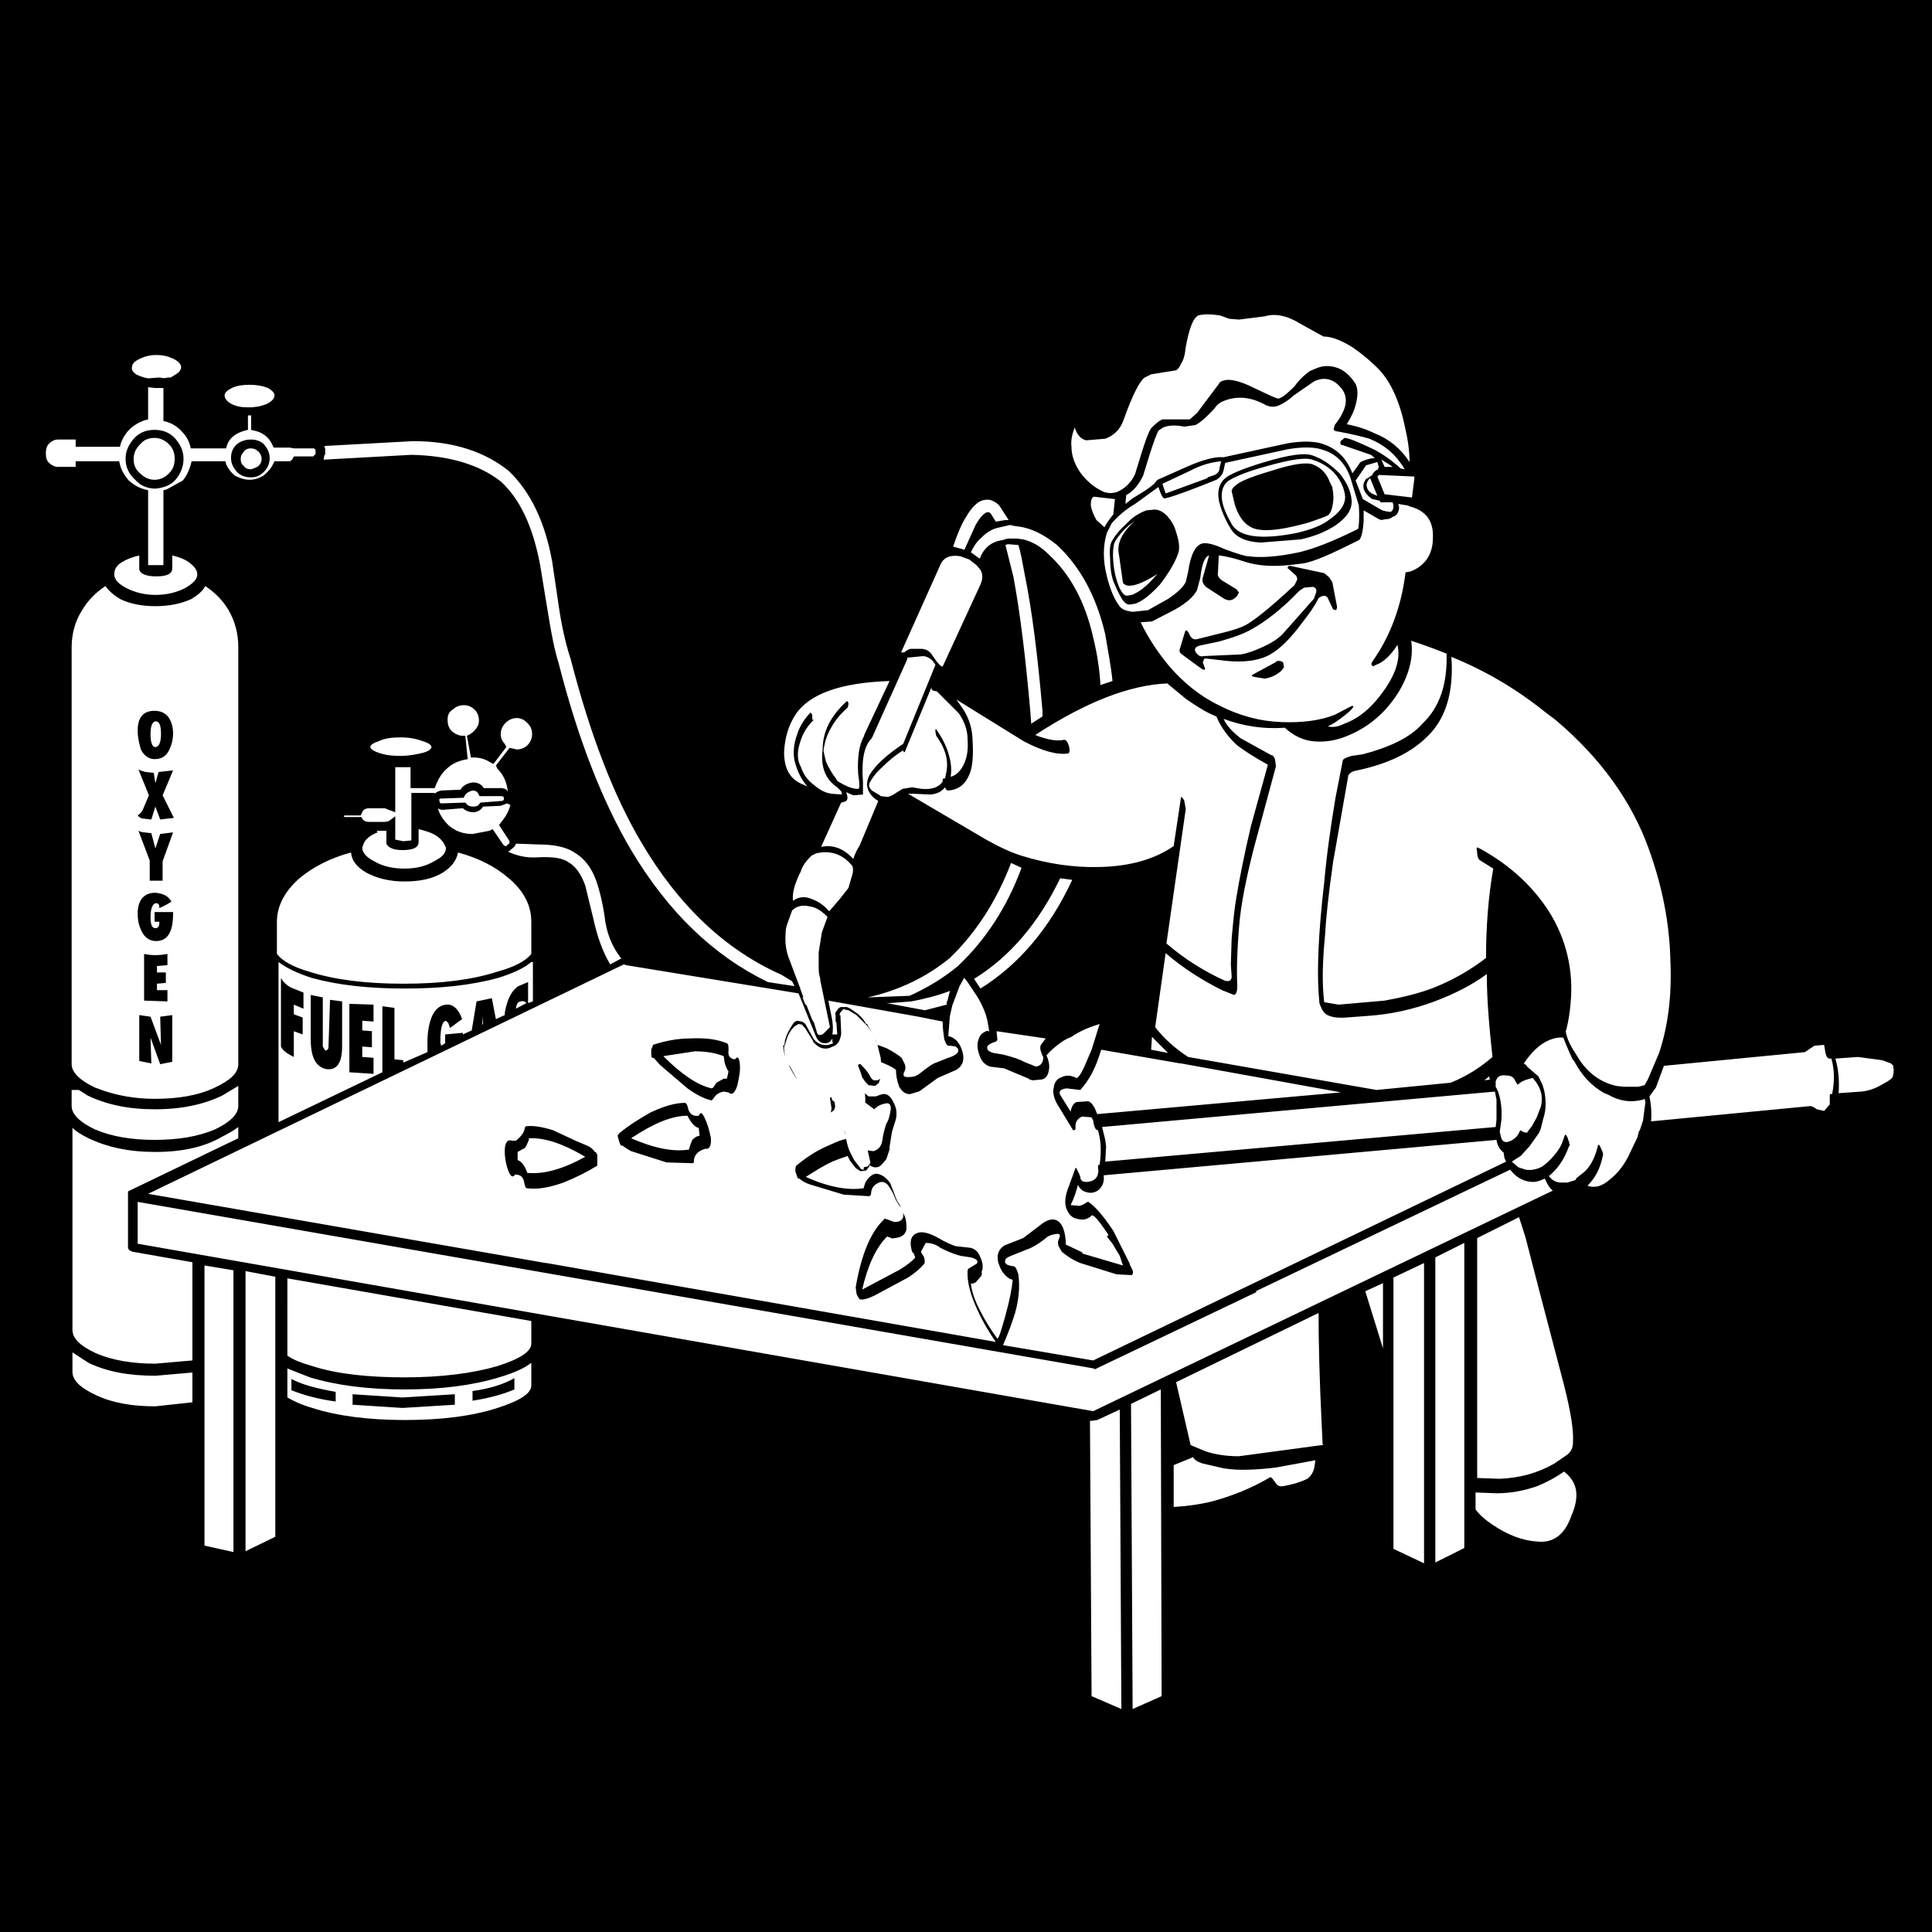 <?xml version="1.0" encoding="utf-8"?>
<!-- Generator: Adobe Illustrator 25.4.1, SVG Export Plug-In . SVG Version: 6.00 Build 0)  -->
<svg version="1.1" id="Blacksmith_x2C_PerkClip_x5F_4b253" image-rendering="auto"
	 xmlns="http://www.w3.org/2000/svg" xmlns:xlink="http://www.w3.org/1999/xlink" x="0px" y="0px" viewBox="0 0 240 240"
	 style="enable-background:new 0 0 240 240;" xml:space="preserve">
<style type="text/css">
	.st0{fill:#FFFFFF;}
</style>
<g>
	<rect width="240" height="240"/>
	<path class="st0" d="M144.2,172.6l-3.7,1.8l0.2,37.9l3.6-1.6L144.2,172.6 M135.6,176.5h-0.2l0.2,34.2l3.7,1.6l-0.2-37.2l-2.8,1.3
		L135.6,176.5 M110.6,138.1c0.2-0.8-0.1-1.2-0.7-1c-0.5,0.1-0.9,0.3-1.2,0.6l-0.1,0.1l-1.2-0.9l-0.1,1.8c-0.1,0.7-0.1,1.3,0,1.9v0.1
		c0.1,0.8,0.2,1.5,0.4,2.2l0.8,0.1c0.7-0.2,1-0.7,1.1-1.3c0.1-0.8,0.3-1.5,0.5-2.1C110.3,139.3,110.5,138.8,110.6,138.1
		 M117.6,124.8c0-0.2,0-0.4,0.1-0.5l0.3-1.2c-1.6,0.6-3.2,1-4.8,1.3l-2.6,0.2h-0.5l4.8,0.9L117.6,124.8 M117.3,129.1
		c-0.1-0.7-0.2-1.4-0.2-2.2l-3-0.6h0l-11.2-2l0.4,2c0.2,0.9,0.2,1.7,0.1,2.2h0.6v-0.1l-0.1-1.4l-0.1-0.1v-0.8
		c-0.1-0.2,0-0.4,0.2-0.6c0.1-0.2,0.3-0.4,0.5-0.4l0.7,0c0.3,0.1,0.6,0.3,1,0.6c0.5,0.3,1,0.8,1.4,1.5l0.1,0l0.8,1.4l0.3,0.6
		l0.2,0.6l1.1,0.4c0.8,0.4,1.4,0.8,1.9,1.2l0.4,0.8c0.1,0.3,0.1,0.6,0,0.8c-0.3,0.6-0.2,0.8,0.4,0.8c0.6,0,1-0.1,1.4-0.4
		c1-0.8,1.7-1.3,2.1-1.4l1.5-0.6c0.7-0.2,1.1-0.5,1.2-0.7c0.1-0.3,0-0.5-0.3-0.7l-0.7-0.1C117.7,130,117.5,129.7,117.3,129.1
		 M97.6,129.5L97.6,129.5l-0.2,0.6v0.2h0c0,0.5,0.2,1.2,0.6,2.1v-0.1l0.1,0.1l1.4,2.6l1.2,1.4l0.1,0.1l1.4,1.8l0.5,0.2l0.5-0.3
		l0.1-0.5l-0.2-1.3l0.1-0.1h0.1v0.1l0.1,0.3l0.2,0.1c0.6,1.2,1.1,2.5,1.4,4v0.1l0,0.1l0.2,0.9c0.1,0.5,0.3,1.1,0.6,1.6l0.3,0.6
		l0.7,0.9c0.1,0.2,0.2,0.3,0.5,0.3V145l0.5-0.1l0.3-0.4l0-0.2l-0.8-3.6v-0.1c-0.1-0.6-0.1-1.2,0-1.9l0.2-2.1l-0.1-1.4
		c-0.1-0.9-0.4-1.8-0.8-2.8v-0.1l0.1-0.1l0.2,0c0.4,0.4,0.9,0.9,1.3,1.7l0.3,0.3l0.5,0l0.4-0.2l0.2-0.4l-0.2-2.2l-0.4-1.6l-0.4-1.1
		l-0.8-1.2l-1.4-1.4l-1-0.6l-0.5-0.1v-0.1c-0.2,0.1-0.3,0.2-0.4,0.4c-0.2,0.1-0.2,0.3-0.2,0.4h0.1l0.1,2.3c-0.1,0.7-0.3,1.2-0.8,1.5
		l-0.7,0.3c-0.8,0.2-1.4-0.1-2-0.8v-0.1l-1-1.6l-0.3-0.3v-0.1l-0.5-0.1l-0.5,0.3C98,128.2,97.8,128.8,97.6,129.5 M101.8,121.2
		c-0.1-0.4-0.1-0.7-0.1-1.1v-1.8l0.4-2.5l0.7-1.9c-0.7-0.7-1.4-1.2-2.2-1.3c-0.8-0.2-1.6-0.1-2.2,0.5l-0.5,1.4
		c-0.2,0.5-0.3,0.9-0.3,1.3c-0.1,1.2,0,2.3,0.5,3.5l1.2,3.2l0.1,0.2v0.1l0.4,1.1h-0.1l0.3,0.8l0.2,0.2l0.7,1.8l0.2,0.3l0.4,1.3
		c0.1,0.3,0.4,0.4,0.8,0.1l0.8-0.8l-1.2-5.8l0-0.2L101.8,121.2 M105.4,110.3l0.4-1.4c0.2-0.5,0.2-1,0.1-1.3c-1.2-1.5-2.7-2-4.5-1.6
		l-0.6,0.3c-0.6,0.6-1.1,1.2-1.3,1.9c-0.7,1.4-1.1,2.6-1,3.6v0.1c0.7-0.5,1.5-0.6,2.4-0.2c0.8,0.3,1.5,0.8,2.1,1.5l0.1-0.1l1.2-1.4
		L105.4,110.3 M143.1,128.8l-0.1,1.6l2.1,0.4L143.1,128.8 M123.8,128.1l0.1,1.1l-0.2,0.2c-0.4,0.1-0.8,0.3-1,0.5
		c-0.2,0.4,0,0.7,0.7,0.9l1.2,0.2c1.2,0.3,2.1,0.6,2.6,0.9l1.5,0.6c0.6-0.1,0.9-0.5,0.9-1.2c-0.1-0.1-0.2-0.4-0.3-0.7
		c-0.1-0.3-0.1-0.6,0-0.8l0.6-0.8L123.8,128.1 M134.2,135.4L134.2,135.4l-1.7-0.2c-0.8,0.1-1,0.4-0.8,0.8l1.3,2.1
		c0.1-0.6,0.3-1,0.7-1.2l1.5-0.1c0.5,0.2,0.8,0.8,1.1,1.6l30.3-2.7l-19.9-3.6h-0.1l-9.8-1.7l-0.3,0.9
		C135.9,133.1,135.1,134.4,134.2,135.4 M136.6,127.2c-1.3,0.4-2.5,0.9-3.5,1.6c-0.5,0.2-0.9,0.4-1.3,0.7c-0.7,0.5-1.3,1-1.8,1.6
		c0.3,0.7,0.4,1.3,0.3,1.8c-0.1,0.7-0.4,1.1-0.9,1.2l-1.1,0.1l-0.4-0.1l-0.1-0.1l-3.1-1.3h-0.1l-1.6-0.2c-0.6-0.2-1-0.6-1.2-1.1
		c-0.4-0.9-0.5-1.7-0.2-2.4c0.1-0.3,0.3-0.6,0.7-0.8c0.3-0.2,0.5-0.2,0.6,0l-0.2-1.2c-0.2-1.1-0.7-2.2-1.3-3.2l-1.2-1.8l-0.4-0.5
		h-0.1v0.1l-0.5,0.9l-0.9,2.4l-0.3,1.3l-0.2,2.5c0.9,0.2,1.5,0.9,1.8,2.1c0.2,0.9,0,1.6-0.8,2.1l-2.3,1l-2.2,1.6h0l-0.2,0.1l-1,0.3
		h-0.3c-0.5-0.1-0.8-0.4-1.1-0.9c-0.3-0.8-0.4-1.5-0.4-2.1c-0.5-0.4-1.2-0.7-2.2-1.1l0.2,0.8h0l0.1,1.3l-0.2,0.5v0.1l-0.5,0.4
		l-0.8-0.1l-0.4-0.4l-0.9-1.3c0.4,0.9,0.7,1.8,0.7,2.6l0.6,0.5h0.9c0.5-0.2,0.8-0.3,1-0.3c0.6,0,1,0.5,1.4,1.5
		c0.2,0.5,0.2,1.1,0.1,1.6l-0.5,1.6l-0.3,1.9v0.3l-0.4,1.2l-0.6,0.7c-0.4,0.4-0.9,0.4-1.4,0.1l-0.1-0.1l0,0.2l-0.4,0.5l-0.7,0.1
		l-0.6-0.4l-0.7-0.9l-0.3-0.6c-0.6,0.2-1.2,0.4-1.9,0.7c-1.1,0.5-2.2,1.2-3.3,1.9c2.9,1.3,5.3,1.7,7.2,1.4v-0.1l0.2-0.6
		c0.4-0.7,0.9-1.1,1.4-1.1c0.7,0.1,1.2,0.5,1.7,1.2l0.8,2.1l0.5,0.8l-0.2-0.1l0.7,1.3c0.2,0.5,0.2,1,0.2,1.6
		c-0.1,0.7-0.7,1.1-1.7,1.1l0.1,0.1l-0.8-0.3c-1.4,1.4-2.4,3.6-3.1,6.6l4.7-2.5c0.8-0.5,1.5-1,1.9-1.5l-0.2-0.5l-0.2-0.2
		c-0.4-1.4-0.1-2.2,0.9-2.4c0.5-0.1,1.3,0.1,2.2,0.6c1.2,0.7,2,1,2.3,1.1l1.8,0.2c0.6,0.1,1,0.5,1.2,1c0.4,0.8,0.5,1.5,0.2,2.1h0.1
		l-0.1,0.4l-0.7,0.8c-0.4,0.2-0.6,0.2-0.6,0.1c0.1,1,0.5,2.2,1.2,3.5c0.6,1.2,1.3,2.3,2.1,3.4c0.2-0.1,0.5-1.1,1-2.9
		c0.5-1.8,0.8-3.3,0.9-4.4l-0.2-0.1h-0.1c-0.3-0.2-0.6-0.4-0.8-0.7c-0.3-0.3-0.5-0.8-0.7-1.4c-0.2-0.9,0-1.6,0.8-2.1l2.3-0.9
		l2.5-1.9c1.1-0.7,1.9-0.5,2.4,0.5c0.3,0.7,0.4,1.5,0.4,2.2l2.1,1l-0.1,0.1l5.1,1.5l-0.4-1.2l-0.9-1.5l-0.7-0.9l0.2-0.2
		c-1.2-1.8-1.9-2.6-2.1-2.4c-0.5,0.5-1.1,0.6-1.8,0.4c-0.6-0.1-1-0.5-1.3-1.2c-0.3-0.7-0.2-1.7,0.3-2.9l0.8-2.2h0.1l0.4,0.8l0.1,0.3
		c0,0.5,0.4,0.7,1,0.6c0.6-0.1,0.9-0.3,1.1-0.7c0.1-0.2,0.2-0.6,0.1-1v-0.2c0-0.1,0-0.2,0.1-0.2h0.1c0.2-1.4,0.2-2.7-0.1-3.9
		l-0.1-0.4c-0.3,0-0.5-0.4-0.6-1.2l-0.2-0.4l-1.2-0.1c-0.6,0.3-0.8,0.7-0.8,1.2v0.4l-0.2,0.1h-0.1l-0.3-0.5l-1.4-2.3
		c-0.6-0.9-0.9-1.8-0.7-2.5c0.1-0.7,0.4-1.1,1-1.3c0.6-0.3,1.2-0.2,1.8,0.1c0.2,0.1,0.7-0.6,1.3-2.1l0.6-1.4L136.6,127.2
		 M126.9,107.8l-1.3-0.6c-1.8,4.7-4.3,8.6-7.6,11.8c-2.8,2.3-6.2,4-10.2,4.9l5.2-0.2c2.2-1,4.2-2.2,6-3.7
		C122.4,116.8,125.1,112.7,126.9,107.8 M121.8,122.8c4.8-3,8.6-7.5,11.4-13.5l-1.5-0.2c-2.7,5.6-6.3,9.8-10.7,12.5L121.8,122.8
		 M19.3,170.9c-3.3,0-6-0.5-8.3-1.6l-2-1.3v2.4c0,1.1,1,2,2.9,2.9c2.1,1,4.6,1.4,7.4,1.4l4.6-0.5v-3.7L19.3,170.9 M35.7,168.4
		c0.7,0.5,1.7,0.9,3.1,1.3c3.1,1,7,1.4,11.5,1.4c4.5,0,8.4-0.5,11.5-1.4c2.8-0.9,4.2-1.8,4.2-2.8v-2.8l-30.3-5.3V168.4 M38.5,171.1
		l-2.8-1.1v3.6c0.7,0.4,1.7,0.9,3.1,1.3c3.1,1,7,1.5,11.5,1.5c4.6,0,8.4-0.5,11.5-1.5c2.8-0.9,4.2-1.8,4.2-2.8v-2.8
		c-0.9,0.7-2.3,1.3-4,1.8c-3.3,1-7.2,1.5-11.7,1.5C45.7,172.6,41.8,172.1,38.5,171.1 M36.2,172.7v-1.4c1.3,0.7,3.2,1.2,5.5,1.6v1.2
		C39.5,173.8,37.7,173.3,36.2,172.7 M63.9,171.2v1.4c-1.4,0.6-3.2,1.1-5.2,1.4v-1.2C60.9,172.5,62.7,171.9,63.9,171.2 M50,174.9
		l-6.2-0.4v-1.3l6.2,0.4l6.5-0.4v1.3L50,174.9 M29,157.8l-3.6-0.6v34.8l3.6,0.8V157.8 M34.2,158.6l-3.7-0.7v34.8
		c1.2-0.6,2.5-1.2,3.7-1.8V158.6 M19.3,143.1c-3.3,0-6-0.6-8.3-1.7c-0.8-0.4-1.5-0.8-2-1.3v25.1c0,1.1,1,2,2.9,2.9
		c2.1,0.9,4.6,1.3,7.4,1.3l4.6-0.4v-12.2l-7.4-1.3c-0.4-0.1-0.6-0.3-0.6-0.6v-6.9l13.7-6.6v-1.4c-0.5,0.4-1.2,0.8-2,1.2
		C25.4,142.5,22.6,143.1,19.3,143.1 M9.8,135.4H8.9v2c0,1,1,2,2.9,2.9c2.1,0.9,4.6,1.3,7.4,1.3c2.9,0,5.4-0.4,7.5-1.3
		c1.9-0.9,2.9-1.9,2.9-2.9v-2.5l-2,1.2c-2.3,1.1-5,1.7-8.4,1.7c-3.3,0-6-0.6-8.3-1.7L9.8,135.4 M60,127.2v-1l-0.1,1.1L60,127.2
		 M55.3,105.1c-0.2-0.5-0.6-1-1.3-1.4c-0.5-0.3-1.2-0.5-2-0.7v1.6c0,0.7-0.7,1-2,1c-1.1,0-1.8-0.3-2-0.8v-1.6h-1.2l0.1,0.2
		c-1,0.4-1.6,0.9-1.8,1.6l-0.1,0.3c0,0.6,0.5,1.2,1.5,1.7c1,0.6,2.3,0.9,3.7,0.9c1.5,0,2.7-0.3,3.7-0.9c1-0.5,1.5-1,1.5-1.7
		L55.3,105.1 M77.8,119.9L77.8,119.9l-0.3-0.1l-59.1,28.5l49.4,8.6h0.1l55.8,9.8c-0.9-1.3-1.6-2.5-2.2-3.8c-0.9-1.9-1.4-3.6-1.3-5.1
		l0.1-0.2l1-0.6c0.3-0.3,0.1-0.6-0.7-0.8l-1.3-0.2c-1.1-0.3-1.9-0.7-2.5-1c-0.5-0.4-1.1-0.6-1.8-0.6l-0.6,1.1l0.4,0.7
		c0.1,0.4,0.1,0.7,0,0.8c-0.5,0.6-1.1,1.1-2,1.7l-4.1,2.2c-1,0.5-1.6,0.6-1.9,0.5c-0.1-0.1-0.3-0.4-0.4-0.7l-0.1-0.8
		c0.7-4.1,1.9-6.9,3.5-8.4c0-0.1,0.1-0.1,0.2-0.1l1.1,0.4c0.5,0,0.8-0.1,1-0.4c0.2-0.3,0.1-0.7-0.1-1.2l-0.7-1.1l-0.2-0.5
		c-0.3-0.7-0.6-1.1-0.8-1.4c-0.4-0.4-0.8-0.5-1.3-0.2c-0.6,0.3-0.8,0.8-0.8,1.4l-0.2,0.2l-3.2-0.2l-4.3-1.3
		c-0.5-0.2-0.9-0.4-1.2-0.7c-0.1,0.1-0.2,0-0.3-0.3l-0.2-0.6c0-0.3,0-0.5,0.1-0.6h-0.1c1.2-1,2.5-1.9,3.9-2.5
		c0.9-0.4,1.7-0.8,2.4-0.9l-0.2-1.1l0.1-0.1l-0.1-0.1c-0.3-1.4-0.7-2.6-1.2-3.6v0.6c0.1,0.2,0,0.5-0.1,0.7c-0.2,0.2-0.4,0.3-0.6,0.4
		l-0.1,0l-0.7-0.2c-0.2-0.1-0.4-0.3-0.4-0.5l-1-1.3l-0.1,0l-1.2-1.5c-0.8-1.1-1.3-2-1.5-2.5v0c-0.4-0.9-0.7-1.6-0.7-2.3v-0.2
		l0.1,0.1l0.1-0.5v-0.1c0.2-0.8,0.6-1.5,1-2.1c0.1-0.2,0.3-0.3,0.5-0.4l0.6,0.1c0.2,0.1,0.4,0.2,0.5,0.4l1,1.8
		c0.5,0.6,1.1,0.8,1.8,0.7l0.6-0.2l-0.1-0.2v-0.4c-0.2,0.4-0.5,0.6-0.9,0.6c-0.6,0-1-0.4-1.2-1l-2.1-5.2L77.8,119.9 M80.9,131v-0.6
		c0.1-0.3,0.2-0.5,0.2-0.5v-0.1c1.5-0.5,3.1-0.8,4.6-0.8c1.9-0.1,3.4,0.1,4.6,0.6c0.2,0.1,0.2,0.4,0.2,0.9c-0.1,0.7,0.2,1,0.8,1.1v0
		c0.3-0.4,0.5-0.3,0.6,0.5c0.1,0.9-0.1,1.8-0.3,2.7c-0.3,1-0.7,1.3-1.1,0.9l-0.6-0.1c-0.6,0.1-1,0.4-1.3,0.9l-0.2,0.2
		c-0.9-0.2-1.9-0.7-3-1.5l-3.4-2.9l-0.8-0.9C81,131.5,80.9,131.3,80.9,131 M65.2,140.1c0-0.1,0.1-0.2,0.2-0.2c0.9-0.1,2,0.1,3.3,0.5
		l3,1.4c0.3,0.1,0.7,0.3,1.2,0.5s0.8,0.5,1,0.8c0.1,0,0.2,0.1,0.3,0.4l0,0.6l0,0.6v0.1c-1.3,0.8-2.7,1.5-4.2,2.1
		c-1.7,0.6-3.2,0.9-4.6,0.7c-0.1,0-0.2-0.3-0.3-0.8c-0.1-0.6-0.5-0.9-1.1-0.9c-0.3,0.4-0.5,0.3-0.8-0.3c-0.3-0.8-0.5-1.7-0.5-2.6
		c0-1,0.3-1.5,0.9-1.3h0.5C64.8,141.1,65.1,140.7,65.2,140.1 M77.3,142.3c-0.2,0.1-0.3-0.2-0.5-0.9c-0.1-0.3-0.1-0.5,0.1-0.5v-0.1
		c1.2-1,2.5-1.8,3.9-2.6c1.7-0.8,3.1-1.2,4.3-1.2c0.1,0,0.3,0.2,0.4,0.8c0.2,0.6,0.6,0.9,1.3,0.8c0.2-0.5,0.4-0.4,0.7,0.2
		c0.4,0.8,0.6,1.6,0.8,2.5c0.1,1.1-0.2,1.5-0.7,1.4l-0.5,0.2c-0.6,0.3-0.9,0.8-0.9,1.3c0,0.2,0,0.3-0.2,0.3l-3.2-0.1l-4.4-1.4
		C78,142.8,77.6,142.5,77.3,142.3 M86.8,140.1h-0.1c-0.5-0.2-0.9-0.7-1.3-1.5c-2,0-4.3,1-7,2.8c3,1.3,5.3,1.7,7.2,1.4v-0.1l0.2-0.6
		l0.2-0.5c0.3-0.3,0.6-0.5,0.9-0.5v-0.1L86.8,140.1 M65.7,141.4v0.2l-0.3,0.7l-0.2,0.3l-0.9,0.5l0,1c0.5,0.2,0.9,0.7,1.2,1.6
		c2.1,0.2,4.5-0.5,7.2-2C70,142.1,67.7,141.3,65.7,141.4 M90,131.9l-0.1-0.7c-1-0.4-2.2-0.6-3.6-0.6l-3.9,0.6c2.2,2.2,4.2,3.6,6,4
		l0.2-0.1l0.4-0.6l0.9-0.5h0.4l0.2-0.9v0C90.3,132.8,90.1,132.4,90,131.9 M61.8,120.7c2.2-0.6,3.6-1.4,4.2-2.2v-4
		c0-2-0.9-3.8-2.8-5.4c-1.6-1.4-3.7-2.5-6.3-3.2c-0.2,1-0.8,1.8-1.9,2.5c-1.3,0.8-2.9,1.1-4.8,1.1c-1.8,0-3.4-0.4-4.7-1.1
		c-1.2-0.7-1.8-1.5-1.9-2.5c-2.6,0.7-4.7,1.8-6.4,3.2c-1.8,1.6-2.8,3.4-2.8,5.4v4c0.6,0.8,1.9,1.6,4,2.2c3.1,1,7,1.5,11.7,1.5
		C54.9,122.2,58.7,121.7,61.8,120.7 M65.4,124.6c-0.3-0.3-0.6-0.3-1-0.1c-0.2,0.2-0.3,0.5-0.3,0.8L65.4,124.6 M66,119.5
		c-0.8,0.7-2.2,1.4-4.2,2c-3.3,0.9-7.1,1.3-11.5,1.3s-8.2-0.4-11.5-1.3c-1.9-0.6-3.3-1.3-4.2-2v19.9l12.9-6.2v-8.2l1.5,0.2v6.4
		l1.1,0.1v0.3l3-1.3l0-1.3c0-1.2,0.2-2.2,0.5-3c0.4-1,1-1.5,1.8-1.6c0.9-0.1,1.6,0.6,2,1.8l-1.5,1.1l-0.2-0.6l-0.3-0.3
		c-0.5,0.1-0.7,1-0.7,2.7l0.1,0.4l0.5-0.3v-1.1l2.2-0.2v0.2l1.1-0.5l0.6-3.6l1.9-0.4l0.5,2.6l1.1-0.5c0-0.6,0.2-1.2,0.4-1.8
		c0.3-0.8,0.7-1.4,1.3-1.8l1.2-0.5v2.6l0.6-0.2V119.5 M46.4,124.8v2.1l-1.4-0.1v1.2l1.2,0.1v2L45,130v1.3l1.4,0.1v2l-3-0.2v-8.5
		L46.4,124.8 M41,124.2l1.5,0.2v5.6c0,2.1-0.7,3-2,2.8c-1.3-0.3-1.9-1.5-1.9-3.7v-5.5l1.5,0.3l0,6.1l0.3,0.5c0.2,0,0.3-0.1,0.4-0.3
		L41,124.2 M36.2,122.7l1.5,0.6v2l-1.2-0.5v1.2l1.1,0.4v2.1l-1.1-0.4v3.2c-0.8-0.4-1.4-0.8-1.6-1.3v-8.5
		C35.2,122,35.6,122.4,36.2,122.7 M63,99.8l-0.8,0.3l-2.2,0.1c-0.3,0.5-0.8,0.7-1.2,0.7h0c-0.5,0-1-0.2-1.3-0.5l-2.5,0.2
		c-0.3,0-0.5-0.1-0.6-0.2c0.2,0.8,0.7,1.5,1.3,2.1c0.9,0.8,1.9,1.1,3,1.1l2.1-0.4l0.4-0.2l1.3,1.9c0.1,0.2,0.3,0.2,0.4,0.2l0.2-0.2
		c0.2-0.1,0.2-0.2,0.2-0.4l-1.3-2l0.2-0.3c0.6-0.7,1-1.4,1.2-2.2L63,99.8 M74.1,109.5c-0.6-1.7-1.5-2.9-2.9-3.7
		c-1-0.6-2.4-0.9-4.4-0.9l-2.7-0.1c-0.1,0.3-0.3,0.5-0.6,0.7l-0.2,0.2l-0.2,0.1c1.1,0.5,2.3,0.8,3.7,0.7c1.9-0.1,3.1,0.1,3.8,0.6
		c0.9,0.5,1.6,1.5,2.1,2.9l1,4.1c0.5,2.3,1.2,4.2,2.1,5.7l1.3-0.7h0.1c-1.2-1.5-1.9-3.3-2.1-5.3C74.8,111.8,74.4,110.4,74.1,109.5
		 M59.6,98.9l-0.1-0.1c-0.1-0.4-0.4-0.6-0.8-0.6c-0.4,0.1-0.8,0.3-1,0.7l-0.1,0.2l-2.8,0.1c-0.2,0-0.3,0.1-0.2,0.3
		c0,0.2,0.1,0.3,0.2,0.3l3-0.1l0.1,0.1c0.2,0.3,0.5,0.4,0.9,0.4c0.4,0,0.6-0.1,0.8-0.4l0.1-0.1l2.6-0.2c0.2,0,0.3-0.1,0.3-0.3
		c0-0.2-0.1-0.3-0.3-0.3L59.6,98.9 M58.8,90.9c0.4-0.4,0.7-0.8,0.7-1.4c0-0.5-0.2-1-0.5-1.3c-0.4-0.4-0.8-0.6-1.4-0.6
		c-0.5,0-1,0.2-1.3,0.5c-0.5,0.3-0.7,0.7-0.7,1.3c0,0.5,0.1,1,0.5,1.4c0.3,0.3,0.7,0.5,1.2,0.6h0.5l0.3,2.9l-0.5,0.1
		c-0.8,0.2-1.5,0.5-2.1,1.1c-0.6,0.5-1,1.2-1.3,1.9L54,97.9h-3v-2.6h-1.9v5.6l-0.8-0.3l-0.5-0.2h-1.9c-0.5,0-0.8,0.2-0.9,0.5
		l-0.2,0.4h-2l-0.1,0.1l0.1,0.1h2.1l0.1,0.2c0.2,0.3,0.5,0.4,0.9,0.4h1.9l0.5-0.1l0.8-0.6v2.9l1,0.2l1-0.1v-5.9h2.9v0.2l0-0.1
		c0.2-0.2,0.4-0.3,0.8-0.4l2.4-0.1c0.3-0.5,0.8-0.8,1.5-0.9h0.1c0.5,0,1,0.2,1.3,0.7l2.1,0c0.3,0,0.6,0.1,0.7,0.2
		c0.1,0.1,0.2,0.2,0.2,0.4c-0.1-1.2-0.5-2.2-1.3-3l-0.2-0.4l1.7-2.2l0.9,0.2c0.5,0,1-0.2,1.3-0.5c0.4-0.4,0.6-0.9,0.6-1.4
		c0-0.6-0.2-1-0.6-1.4c-0.4-0.4-0.8-0.6-1.3-0.6c-0.5,0-1,0.2-1.4,0.6c-0.4,0.4-0.6,0.9-0.6,1.4c0,0.5,0.2,0.9,0.5,1.2l0.2,0.4
		l-1.6,2.1l-0.4-0.2c-0.6-0.4-1.3-0.6-2-0.6h-0.4L58,91.4l0.4-0.2L58.8,90.9 M47,93.5c0.8,0.3,1.7,0.4,2.8,0.4c1,0,2-0.2,2.8-0.4
		c0.7-0.2,1-0.5,1-0.7c0-0.2-0.3-0.5-1-0.7c-0.8-0.3-1.7-0.5-2.8-0.5c-1.1,0-2,0.1-2.8,0.5c-0.7,0.2-1,0.5-1,0.7S46.4,93.3,47,93.5
		 M19.3,75.3c-1.7,0-3.2-0.3-4.4-0.9c-0.8-0.5-1.4-1-1.8-1.6c-1.2,0.8-2.2,1.8-2.9,3c-0.9,1.4-1.3,3-1.3,4.6v51.8c0,1,1,2,2.9,2.9
		l1.1,0.4c1.8,0.6,3.9,1,6.3,1c2.9,0,5.4-0.4,7.5-1.4c1.9-0.9,2.9-1.8,2.9-2.9V80.4c0-1.7-0.4-3.2-1.2-4.6c-0.7-1.2-1.7-2.2-2.9-3
		c-0.3,0.6-0.9,1.1-1.7,1.6C22.5,75,21,75.3,19.3,75.3 M17.1,90.8c0-1.7,0.7-2.5,2.1-2.5c0.8,0,1.4,0.3,1.8,0.9
		c0.3,0.5,0.5,1.1,0.5,1.9c0,0.8-0.2,1.5-0.5,2.1c-0.4,0.8-1,1.1-1.8,1.1c-0.7,0-1.3-0.4-1.7-1.2C17.3,92.4,17.1,91.6,17.1,90.8
		 M19.3,97.3l0.4-1.4l1.8-0.2l-1.3,3.1l1.4,2.8l-1.7,0.2l-0.6-1.6l-0.5,1.6l-0.9-0.1c-0.4,0-0.6-0.2-0.8-0.4
		c0.3-0.2,0.6-0.5,0.8-1.1l0.6-1.4l-1.3-3.2c0.2,0.1,0.5,0.2,0.9,0.3l1,0.1L19.3,97.3 M20.6,120.8v1.3l-1.1,0.1v0.8l1.3,0v1.4
		l-2.9-0.1v-5.8c0.9,0.2,1.9,0.2,2.9,0v1.4l-1.3,0.1v0.8L20.6,120.8 M21.5,113.3v0.2c0,2.3-0.7,3.4-2.1,3.4c-0.8,0-1.4-0.4-1.8-1.2
		c-0.3-0.6-0.5-1.3-0.5-2.2c0-1.7,0.8-2.6,2.2-2.6c1,0.1,1.6,0.4,2,1.1c-0.3,0.2-0.8,0.5-1.5,0.8c0-0.4-0.1-0.6-0.4-0.6
		c-0.4,0-0.7,0.6-0.7,1.7c0,1,0.2,1.4,0.6,1.4c0.4,0,0.5-0.3,0.5-0.8h-0.6v-1.2L21.5,113.3 M17.9,103.4l0.9,0.1l0.5,1.9l0.6-1.8
		l1.6-0.2l-1.3,3.6v2.4h-1.6v-2.5l-1.4-3.7C17.4,103.3,17.6,103.4,17.9,103.4 M20,129.8L20,129.8l-0.1-3.5l1.5-0.2v5.8l-1.5,0.3
		l-1.2-3.3l0.1,3.2l-1.5-0.3v-5.7l1.4,0.2L20,129.8 M18.7,91.2c0,1,0.2,1.6,0.6,1.6c0.4,0,0.7-0.5,0.7-1.6s-0.2-1.6-0.7-1.6
		C18.9,89.7,18.7,90.2,18.7,91.2 M23.4,69.8c-0.6-0.4-1.2-0.6-2-0.8v1.6c0,0.7-0.7,1-2,1c-1.2,0-1.9-0.3-2.1-0.8v-1.8
		c-0.9,0.2-1.6,0.5-2.1,0.8c-0.7,0.4-1,0.9-1,1.5v0.2c0.1,0.6,0.6,1.1,1.6,1.6c1,0.5,2.2,0.8,3.5,0.8c1.4,0,2.6-0.3,3.6-0.8
		c0.9-0.5,1.5-1,1.6-1.6v-0.2C24.5,70.8,24.1,70.3,23.4,69.8 M40.3,56.5l-0.1,0.6l10.9-0.6c4.7,0.1,8.4,1.2,11.1,3.3
		c2.4,2.2,4,5.6,4.9,10.4l1,6.1c0.4,2.5,0.8,4.5,1.3,6.1c2.4,9.4,5.4,17.1,9,23.2c4.6,7.7,10.2,13.1,17,16.4l3.3,0.5l-0.3-0.6
		l-1.3-0.8c-7-3.1-12.8-8.6-17.4-16.4c-3.5-5.9-6.4-13.5-8.8-22.8c-0.5-1.5-1-3.5-1.4-6l-0.9-6.1c-0.9-5-2.7-8.7-5.4-11.3
		c-3-2.4-6.9-3.7-11.9-3.7l-11,0.6l0.1,0.4V56.5 M31,47.8c-0.8,0-1.6,0.1-2.2,0.4c-0.6,0.3-0.9,0.6-0.9,0.9c0,0.4,0.3,0.8,0.9,1.1
		c0.6,0.3,1.2,0.4,2,0.4h0.5l0.8-0.1c0.4-0.1,0.8-0.2,1.2-0.4c0.5-0.3,0.8-0.6,0.8-1c0-0.3-0.3-0.6-0.8-0.9
		C32.5,47.9,31.8,47.8,31,47.8 M19.3,48.2l-0.9-0.1v4L18,52.2c-1.5,0.5-2.5,1.5-3,2.9l-0.1,0.4H9.4v-0.9H7.2c-0.4,0-0.8,0.2-1.1,0.5
		c-0.3,0.3-0.4,0.7-0.4,1.1v0.2c0,0.5,0.1,0.8,0.4,1.1c0.3,0.3,0.7,0.5,1.1,0.5h2.2v-0.7h5.4l0.1,0.4c0.2,0.8,0.6,1.4,1.1,2
		c0.6,0.5,1.2,0.9,2,1.1l0.4,0.1v9.3h1.9v-9.3l0.4-0.1l2-1.1c0.5-0.6,0.8-1.3,1-2l0.1-0.4H28l0.1,0.4c0.3,0.6,0.6,1,1.1,1.4
		c0.6,0.3,1.2,0.5,1.8,0.5c0.6,0,1.2-0.2,1.7-0.5c0.5-0.4,0.9-0.8,1.2-1.4l0.2-0.4H36l0.3-0.2l0.2-0.4h2.4l0.3-0.3v-0.4
		c0-0.2-0.1-0.3-0.3-0.3h-2.4L36,55.6h-2l-0.2-0.4c-0.4-0.9-1.2-1.5-2.2-1.7l-0.4-0.1v-1.8h-0.4v1.8l-0.4,0.1
		c-1.1,0.3-1.9,0.9-2.2,1.8l-0.1,0.4h-4.4l-0.1-0.4c-0.2-0.7-0.6-1.3-1.1-1.8c-0.5-0.5-1.1-0.9-1.8-1.1l-0.4-0.1v-4.1L19.3,48.2
		 M31.2,54.6c0.6,0,1.2,0.2,1.6,0.6c0.4,0.5,0.7,1,0.7,1.7c0,0.6-0.2,1.2-0.7,1.7c-0.5,0.5-1,0.7-1.6,0.7c-0.7,0-1.3-0.2-1.8-0.7
		c-0.4-0.5-0.7-1-0.7-1.7c0-0.7,0.2-1.2,0.7-1.7C29.9,54.8,30.5,54.6,31.2,54.6 M22.8,57c0,1-0.4,1.9-1,2.6s-1.5,1-2.5,1.1
		c-1,0-1.9-0.4-2.5-1.1C16,58.9,15.6,58,15.6,57c0-1,0.4-1.8,1.1-2.6c0.7-0.7,1.5-1,2.5-1c1,0,1.8,0.3,2.5,1
		C22.4,55.2,22.8,56,22.8,57 M21,58.8c0.5-0.5,0.7-1.1,0.7-1.8c0-0.7-0.2-1.3-0.7-1.8c-0.5-0.5-1.1-0.8-1.8-0.8
		c-0.7,0-1.3,0.2-1.8,0.8c-0.5,0.5-0.8,1.1-0.8,1.8c0,0.7,0.2,1.3,0.8,1.8c0.5,0.5,1.1,0.8,1.8,0.8C19.9,59.6,20.5,59.3,21,58.8
		 M32.1,57.9c0.2-0.2,0.4-0.5,0.4-0.9c0-0.3-0.1-0.6-0.4-0.9c-0.3-0.3-0.6-0.4-0.9-0.4c-0.4,0-0.7,0.1-0.9,0.4
		c-0.3,0.3-0.4,0.6-0.4,0.9c0,0.4,0.1,0.7,0.4,0.9c0.2,0.3,0.5,0.4,0.9,0.4C31.5,58.2,31.8,58.1,32.1,57.9 M16.9,46.5
		c0.4,0.2,0.9,0.4,1.5,0.5l1.3-0.1h0.2c0.3,0.1,0.6,0.1,0.9,0l0.4,0l0.8-0.5c0.3-0.2,0.5-0.5,0.5-0.8c0-0.3-0.3-0.7-0.9-1
		c-0.6-0.3-1.3-0.5-2.2-0.5c-0.8,0-1.5,0.2-2.1,0.5c-0.6,0.3-0.9,0.6-0.9,1C16.3,45.9,16.5,46.2,16.9,46.5 M137.2,65.5
		c0.3-0.6,0.7-1.1,1.1-1.6l0.2-1.9l-2.6-0.3c-0.3,0.1-0.4,0.5-0.4,1.1c0.1,0.5,0.3,1.1,0.7,1.8L137.2,65.5 M125.2,67.6l-0.3,0.1l1,4
		c0.8,4.3,1.5,9.9,2.1,16.8l0.1,1.4l1.4-0.9l0-0.7c-0.6-6.9-1.3-12.5-2.2-16.9c-0.3-1.6-0.5-2.8-0.8-3.7L125.2,67.6 M123.8,65.6
		c-0.7,0.2-1.3,0.6-1.9,1.2c-0.6,0.5-1,1.2-1.3,1.8l1.1,0.8c0.5-1.3,1.4-2.1,2.8-2.3l0.7-0.2h1.1l0.8,0.1c1.2,0.3,2.2,0.9,3.2,1.9
		c2.6,2.4,4.5,5.8,5.5,10.3c0.5,2,0.8,4,0.9,5.9l1.5-0.5c-0.2-2-0.6-3.9-0.9-5.8c-1.1-4.7-3.1-8.4-6-11.1c-1.6-1.3-3.2-2.1-4.8-2.3
		l-0.7-0.1c-0.2-0.1-0.4-0.1-0.7,0L123.8,65.6 M144.4,60.1l0.4,1.2l5.2-1.9v-0.1l0.9-0.3c0.4-0.2,0.6-0.5,0.6-0.9l0.2-0.8
		c-1.1,0.1-2.4,0.4-3.9,1.2L144.4,60.1 M118.8,86.9l0.5,0.7c0.9,1.2,1.4,2.5,1.5,4c0.1,1.6,0.1,3-0.2,4.1c-0.5,1.6-1.4,2.4-2.8,2.5
		c-0.2,0-0.3-0.1-0.4-0.4c-0.4,0.5-0.9,0.8-1.8,0.9l-2.2-0.1l-0.6,0l9.7,5.7c1.6,0.9,3.1,1.6,4.4,2c3.2,1,6.5,1.5,9.8,1.4
		c3.8-0.1,6.8-1,9.1-2.6l0.9-6c0-0.2,0.1-0.1,0.4,0.3l0.2,1.1l-2.4,16.7c2.3,2,4.8,3.5,7.2,4.6c0.6,0.2,0.9,0,0.9-0.5l-0.1-1.5
		l0.1-3.2c0.2-2.3,0.4-4.1,0.6-5.2c0.4-2.4,1-5.4,1.8-8.8l2.1-7.6c-1.8-1-3-1.8-3.8-2.4c-1.1-1-2-2.2-2.6-3.6
		c-1.3-0.5-2.5-1.3-3.8-2.2l-2.3-1.9c-4.7,0.2-10.1,2.3-16.4,6.4l0.5,0.2c1.2,0.4,2.2,0.6,3.1,0.4c0.2,0,0.4,0.2,0.6,0.8
		c0.1,0.5,0.1,0.8-0.1,0.9c-1.4,0.2-3.2-0.3-5.5-1.5L118.8,86.9 M116,85.8c-0.2,0-0.3-0.2-0.3-0.4l-3.3,8c-0.1,0.1-0.2,0-0.2-0.2
		c-1.1,0.7-1.9,1.4-2.5,2c-0.9,0.8-1.4,1.5-1.7,2.1c-0.1,0.3,0,0.6,0.3,0.9l1,0.6l0.1,0.1l0.9,0.1c0.3-0.1,0.6-0.2,1-0.5l0.8-0.5
		l1.2-0.2l1.2,0.2c1.3,0.1,2.1-0.2,2.6-0.9c0-0.3,0-0.4,0.2-0.4h0.1l0.2-1c0.2-1.4-0.2-2.8-1.3-4.3l-0.1-0.5c0-0.3,0-0.4,0.1-0.3
		c0.7,1,1.3,2.1,1.6,3.3c0.3,1,0.3,1.9,0.2,2.6c0.7-0.2,1.2-0.7,1.6-1.5s0.6-1.8,0.5-3.1c0-1.2-0.4-2.3-1.1-3.3l-2.5-2.5l-0.2-0.2
		L116,85.8 M116.2,82.6c-0.3-0.6-0.8-1-1.5-1.1l-2,0.2v0.2l-4.4,9.8c-1,1-1.3,2.8-1.1,5.4l0,1.6l-1.2,0.1l-0.9-0.4
		c0.3,0.7,0.2,1.1-0.2,1.2l-0.4,0.1l-0.1,0.2l-2.4,5.3c1.5-0.3,2.8,0.2,4,1.5c0.1-0.3,0.3-0.9,0.8-1.7l2.3-5.5
		c-0.8-0.5-1.3-1.1-1.4-2c0-0.4,0.1-0.8,0.3-1.2c0.7-1.2,2.1-2.5,4.2-3.9L116.2,82.6 M101.1,89.4c-0.8,0.8-1.4,1.7-1.7,2.8
		c-0.4,1.2-0.4,2.2,0.1,3.1c0.3,0.9,0.8,1.6,1.6,2.2c0.7,0.6,1.4,1,2.2,1.1l1.3,0.1l-0.1-0.4l-0.5-0.5c-1.5-1-2.1-2.6-1.8-4.8
		c0-2.1,1-4.1,3-5.9c0.1,0,0.2,0.1,0.2,0.4l-0.1,0.4c-0.8,0.7-1.5,1.5-2,2.4c-0.6,1-0.9,2-1,3l0.3,1.3c0.3,0.7,0.7,1.4,1.3,2.2
		l0.1,0.2c1.1,0.7,1.9,1,2.6,1c0.2,0,0.2-0.6,0-1.9c-0.1-2,0.1-3.5,0.7-4.6l0.1-0.3l3.1-6.6c-6.1,0.2-10,1.6-11.7,4.2
		c-0.9,1.4-1.3,2.9-1.4,4.6c0,1.9,0.6,3.2,2,3.9l0.9,0.4c-0.8-0.9-1.3-2-1.6-3.2c-0.2-1-0.1-2.1,0.3-3.2c0.3-1,0.9-2,1.7-2.8
		l0.2,0.3V89.4 M119.3,69.1c-1.2-0.2-2.1,0.1-2.5,1.1L112,80.9c-0.1,0.2,0,0.2,0.4,0.1c0.2-0.2,0.4-0.3,0.7-0.4l1.3,0
		c0.5,0,0.9,0.2,1.2,0.5l0.7,1c0.4,0.5,0.6,0.7,0.8,0.7l4.7-10.2c0.3-0.7,0.3-1.3,0-1.8l-0.5-0.6l-0.9-0.7L119.3,69.1 M119.5,68.2
		l0.3,0.1l1.4-3.1c0.4-0.7,0.8-1.2,1.1-1.4c0.4-0.3,0.7-0.2,0.9,0.2l0.5,0.8l1.2-0.2h0.4l-1.1-1.7c-0.2-0.3-0.6-0.6-1.2-0.8
		c-0.7-0.1-1.2,0.1-1.6,0.4c-0.5,0.4-1,1-1.5,1.9c-0.5,0.8-1,2-1.5,3.5L119.5,68.2 M194.4,182.9l-0.1-0.1c-1,0.7-2.1,1.3-3.3,1.8
		c-1.7,0.6-3.4,0.9-5.1,0.9l-2.6-0.1v2.1c0.5,0.7,1.2,1.3,2.1,1.9c1.9,1.3,3.8,2,5.6,2.1c2,0.2,3.4-0.9,4.2-3.2
		C196.3,185.8,195.9,184.1,194.4,182.9 M163.3,182.1l0.1-0.7l-4.9,0.9c-2.5,0.3-4.7,0.4-6.5,0.1l-2.6-0.6c-0.6-0.2-1-0.4-1.2-0.8
		l-0.2,0.1l-2.2,0.9v5.2c1.6-0.1,3.2-0.3,4.8-0.7c2.6-0.7,5-1.7,7.2-3l0.2,0.1l0.6,0.8c0.2,0.2,0.5,0.3,0.9,0.2
		c1.1-0.2,2.1-0.5,2.9-0.9C162.8,183.4,163.2,182.9,163.3,182.1 M181.9,154.4l-3.6,1.8v37.9l3.6-1.8V154.4 M163.8,163.5v-0.4
		l-17.7,8.6l1.8,7.8l0.2,0.1l1.7,0.7c1.2,0.4,2.6,0.6,4.1,0.6l10.4-1.4h0.1l-0.1-0.1l-0.1-2.1C163.9,171.2,163.8,166.6,163.8,163.5
		 M171.8,159.4l-2.2,1l2.2,7.1V159.4 M176.9,156.9l-3.8,1.8v33.7l3.8,1.8V156.9 M188.7,151.2l-5.2,2.6v29.8l2.8,0.1
		c2.5-0.1,4.7-0.7,6.8-1.9l1.6-1.1c0.5-0.4,0.7-0.9,0.7-1.5c0.1-1.6-0.3-3.9-1.1-7.1c-2.3-8.7-3.9-14.9-4.8-18.4L188.7,151.2
		 M191.9,146.4c-0.6,0.3-1.2,0.5-1.8,0.4c-1-0.1-1.8-0.6-2.5-1.5l-31.6,15.1l0.1,0.1l-20.1,9.6l-0.1-0.1L17.1,149.3v5.2l118.7,20.8
		l57.1-27.4C192.5,147.6,192.2,147.1,191.9,146.4 M187.1,144.3l-0.2-0.4l-0.1-0.6v-0.1c-0.5-0.4-0.8-0.9-0.9-1.6l-48.8,4.4
		c0.1,0.8-0.1,1.3-0.6,1.8c-0.5,0.4-1.1,0.5-1.8,0.2c-0.3-0.1-0.6-0.4-0.8-0.8c-0.2,0.8-0.5,1.7-0.9,2.5l1.1,0.1
		c0.4-0.1,0.7-0.3,1-0.5h0.1c0.9,0.6,1.9,1.8,3.1,3.6l2.1,4.2l-0.1-0.1l0.4,0.8c0.1,0.3,0,0.5-0.1,0.6l-1.9-0.1l-4.5-1.4
		c-1-0.4-1.7-0.9-2.3-1.4l-0.4-0.7c-0.1-0.3-0.1-0.6,0-0.8c0.3-0.6,0.2-0.8-0.4-0.7c-0.5,0.1-0.9,0.2-1.3,0.6
		c-0.9,0.7-1.6,1.1-2.2,1.3l-1.5,0.6c-0.8,0.3-1.2,0.5-1.2,0.7c-0.2,0.4,0.1,0.7,1,0.8c0.2,0,0.4,0.3,0.6,1c0.2,1.4,0.1,3-0.4,4.8
		c-0.4,1.3-0.9,2.6-1.5,4l11.2,1.9L187.1,144.3 M185.9,139.1v-2.5l-0.2-1l-48.8,4.4l0.4,1.6l0.1,0.8l-0.1,1.9l48.5-4.3L185.9,139.1
		 M186,133.9l-0.2,0.4v0.7l0.1,0.2l0.2,0.4c0.4,1.2,0.5,2.4,0.4,3.6l-0.2,1.4l0.2,0.8c0.2,0.5,0.6,0.6,1.2,0.3
		c0.6-0.3,0.9-0.7,1.1-1.2l0.1-0.1c0.2,0.2,0.5,0.3,0.8,0.3l0.2-0.3l0.4-0.5l0.6-1.1l0.5-1.3c0.3-1.1,0.1-2.1-0.6-3.1l-0.4-0.5
		c-0.8,0.2-1.4,0.4-1.8,0.8c-0.1,0.1-0.2-0.1-0.4-0.5c-0.2-0.4-0.5-0.6-1.1-0.6C186.5,133.5,186.2,133.7,186,133.9 M185.1,134.1
		l-0.1-0.2v-0.2l-0.6,0.5L185.1,134.1 M234,134.6c0.6-0.3,1-0.6,1.1-0.8c0.1-0.3,0.2-0.7,0.1-1.2v-0.2l-0.3-0.3l-1.1-0.4l-3-0.4
		l-2.8,0.2c0.4,1.4,0.5,2.8,0.4,4.3l2.8-0.2C232.3,135.5,233.2,135.1,234,134.6 M204.4,136.9l-0.1-0.4l-0.2,0.1
		c-1.5,0.4-2.9,0.2-4.3-0.6l-0.5-0.2c-1.6-0.9-2.8-2.2-3.7-3.9l-0.3-0.4c-0.4-0.9-0.8-1.8-1.1-2.6c-0.8-0.1-1.8,0.2-2.8,0.9
		c-0.8,0.6-1.5,1.4-2.1,2.3l0.1,0.1l0.2,0.1l0.1,0.2l1.4,1.2l0.3,0.6c0.4,0.8,0.6,1.7,0.6,2.9c0,0.6-0.1,1.2-0.3,1.8l-0.3,1.2
		l-0.2,0.5l-1.2,1.7l-1.1,1.2l-1.1,0.7l0.8,0.7l0.9,0.3c0.6,0.1,1.3,0,1.9-0.3l0.2-0.1h0c0.8-0.6,1.6-1.4,2.2-2.4l0.2-0.4l0.4-1.1
		c0.1-0.1,0.2,0,0.4,0.5v0.1l0.1,0.2l0.1,0.5l-0.1,0.1c-0.6,1.7-1.5,2.9-2.5,3.7c0.4,0.5,0.9,0.8,1.5,0.8h0.8l1-0.3l0.1-0.2l0.1-0.1
		l0,0l1-0.8c0.8-0.8,1.3-1.9,1.6-3.2c0.1-0.2,0.2-0.1,0.4,0.4c0.2,0.4,0.3,0.7,0.2,0.9c-0.3,1.5-0.9,2.7-1.9,3.7
		c0.9,0.3,1.8,0.1,2.8-0.8c0.9-0.7,1.6-1.6,2.2-2.7l1.2-2.5l0.2-0.8l0.1-0.1l0.4-1.2L204.4,136.9 M206.7,132.4l-1,2.7l-0.8,1.1
		c0.2,1,0.3,2,0.2,3.1l19.8-1.9c0.1,0,0.4,0.1,0.8,0.4l0.9,0.2l0.7-0.8v-0.9c0-0.3,0-0.4,0.1-0.4h0.2c0.3-1.6,0.3-3-0.1-4.4h-0.2
		c-0.3,0-0.5-0.3-0.6-1.1l-0.1-0.6l-1.2,0.1l-1.2,0.8L206.7,132.4 M168.6,95.7c-0.6,0.1-0.9,0.3-1.1,0.6l-1.9,10.8
		c-0.6,4.2-0.9,7.2-1,9.1c-0.3,3.1-0.4,5.9-0.1,8.3l1.8,0.3l5.7-0.5c2.2-0.4,4.3-0.9,6.1-1.6c2.5-1,4.7-2.3,6.5-3.7
		c0-4,0.3-7.7,0.9-11.1l-1.6-1c-0.2-0.1-0.4-0.4-0.4-1c-0.1-0.5-0.1-0.7,0.1-0.6l0.4,0.2c3.6,2,6.4,4.6,8.4,7.7
		c2.2,3.5,3.1,7.4,2.7,11.5c-0.1,1.2-0.3,2.3-0.5,3.1l-0.1,0.3c0.1,0.7,0.4,1.4,0.8,2.1l1,1.6c1.2,1.7,2.7,2.7,4.5,3.1l0.9,0.1h1.8
		l0.8-0.2l0.4-0.7l1.4-3.3c1.1-3.3,1.6-7.1,1.4-11.5c-0.1-4.6-1-9.2-2.7-13.9c-2.1-5.8-5.9-11.2-11.6-16l-1.2-0.9
		c-3.6-2.9-7.5-5.2-11.7-6.9c0.3,4.4-0.7,7.7-3,9.9C175.3,93.5,172.4,94.9,168.6,95.7 M179.7,81.2c-1.7-0.7-3.2-1.2-4.4-1.6
		c0.3,1.9-0.2,4-1.4,6.1c-1.6,2.7-3.8,4.6-6.5,5.7c-1.4,0.6-2.8,0.8-4.1,0.7c-1.4-0.1-2.6-0.7-3.7-1.7c-2.6,0.2-5.2-0.2-7.6-1.1
		c0.4,0.9,1.1,1.6,2.1,2.4c0.4,0.2,1.6,0.9,3.8,2.1c0.2,0,0.4,0.2,0.5,0.6l0.1,0.8l-2.7,10c-1,3.9-1.7,7.3-1.9,10.2
		c-0.2,2.5-0.3,4.9-0.2,7c0,0.7-0.1,1.1-0.4,1.2l-1.5-0.6c-2.4-1.2-4.8-2.7-7-4.6l-1.3,9.2c1.1,1.4,2.4,2.6,4.1,3.7l23.4,4.1
		l9.2-0.9c2-0.8,3.7-1.9,5.2-3.2c-0.4-3.7-0.7-7.1-0.7-10.2v-0.1c-1.9,1.4-4.1,2.5-6.5,3.4c-2.7,1-5.4,1.6-8.3,1.8l-2.7,0.2
		c-1.2,0.1-2.1-0.1-2.6-0.5c-0.3-0.3-0.5-0.7-0.7-1.3l-0.1-1.3c-0.2-3.1,0-7.7,0.7-13.7c0.3-3.4,0.8-6.9,1.4-10.5l0.9-4.6
		c0-0.2,0.4-0.4,1.1-0.6l1.4-0.2c3.4-0.9,5.9-2.1,7.4-3.8C178.9,87.8,179.8,84.9,179.7,81.2 M171.6,64.6l-0.3-0.1l-1.9-1.1v1.3
		c-0.1,1.4-0.3,2.2-0.6,2.4l-0.2,0.1c-3.2,1.6-5.4,2.6-6.8,2.8l-1.7,0.2c-2,0.2-3.8,0.1-5.4-0.4c-1.2-0.4-2.3-0.7-3.3-0.8l-0.1,2.1
		c-0.1,0.4,0.1,0.7,0.5,1l1.8,1.1l0.3,0.4l-0.2,0.4c-0.5,0.6-1,0.7-1.6,0.4l-2.3-1.5c-0.3-0.3-0.5-0.6-0.4-1.1l0.8-2.8
		c-0.5,0.1-0.9,1-1.1,2.8l-0.4,1.5c-0.4,0.8-1.3,1.6-2.7,2.4l-2.9,1.5l-1.4,0.1c0.9,1.9,2.1,3.7,3.5,5.4c1.8,2.1,3.9,3.8,6.2,4.9
		c2.5,1.3,5.1,2,7.8,2.1c2.6,0.1,4.8-0.2,6.6-0.9l2.1-1.1h0.2c0.1,0.1-0.2,0.5-1.1,1.2c-0.9,0.7-1.5,1.1-2,1.3l-0.1,0
		c0.6,0.2,1.3,0.1,2.1-0.3c1.9-0.7,3.5-2.1,4.9-4.1c1.5-2.1,2.1-4,1.7-5.7c-0.9,1.4-1.8,2.2-2.7,2.5c-0.3,0.2-0.4,0.2-0.5,0
		c-0.1-0.1,0-0.3,0.2-0.6c2.1-3,3.5-6.7,4-10.9l0.6-0.1c1.8-0.7,2.8-2.1,2.8-4.2c0.1-2.1-0.9-3.4-2.9-3.9l-0.2-0.1l-1.2-0.2l0.1,0.4
		c0,0.6-0.3,1.1-0.8,1.2c-0.2,0.2-0.5,0.3-0.9,0.3L171.6,64.6 M165.1,71.7l0.4,0.6l0.6,3.1l-0.1,0.4l-0.4-0.1l-0.7-1.5
		c-0.3-0.3-0.7-0.2-1.1,0.1c-0.5,1-1.2,2-2,3c-1.6,2.2-3.1,3.6-4.4,4.2s-3,0.8-5,0.6l-2.6-0.3c-0.2,0-0.3,0.1-0.3,0.3
		c-0.1,0.1-0.1,0.3,0,0.4l0.1,0.3c0.2,0.4,0.1,0.5-0.3,0.3l-2.2-1.6l-0.5-0.4c-0.1-0.2-0.1-0.4,0-0.6l0.6-2c0.1-0.2,0.1-0.2,0.2-0.2
		l0.2,0.2l0.2,0.4c0.2,0.4,0.5,0.6,0.9,0.5l2.4-0.6c1.7-0.4,3.1-0.8,3.9-1.3c1.3-0.8,3.2-2.4,5.8-4.8l0.3-0.6c0.1-0.2,0-0.4-0.1-0.6
		l-0.9-0.8c-0.2-0.1-0.2-0.2,0-0.4h0.2l4.2,0.9L165.1,71.7 M155.9,84.1l-0.4-0.1c0-0.1,0.1-0.2,0.3-0.3l2.6-1.4
		c0.2-0.2,0.3-0.2,0.5-0.2s0.4,0.1,0.5,0.2l0.1,0.6l-0.4,0.5c-0.6,0.5-1.3,0.8-2,0.9L155.9,84.1 M163.1,72.9L162,73l-0.6,0.4
		c-2.2,2.3-4.2,3.8-5.8,4.7c-1,0.6-2.4,1.1-4.2,1.6l-2.4,0.5c-0.6,0.2-0.7,0.5-0.4,0.9c0.3,0.4,0.6,0.5,0.9,0.4l4.6-0.2
		c0.7-0.1,1.6-0.4,2.7-0.9c1.1-0.5,1.9-1,2.5-1.6l3.9-4.4l0.3-0.8C163.6,73.2,163.4,73,163.1,72.9 M167.8,59.5
		c-0.6-1.9-1.8-3.1-3.4-3.6c-1.1-0.4-2.6-0.4-4.4-0.1l-7.8,1.7l-0.2,0.9c-0.1,0.5-0.4,0.9-0.9,1.2l-1,0.4c-3.5,1.4-5.4,2-5.5,1.9
		c-0.2-0.1-0.4-0.5-0.7-1.4l-2.9,2.1c-1.2,0.7-2.1,1.5-2.9,2.4l-0.6,1.2c-0.5,1.6-0.5,3.4,0,5.4c0.4,1.6,0.9,2.8,1.5,3.6
		c0.3,0.5,0.9,0.7,1.7,0.8l1.9-0.2l2.5-1.4c1.2-0.8,1.9-1.5,2.2-2.1l0.3-1.3c0.3-2.1,0.9-3.3,1.8-3.5c0.5-0.1,1.4,0.1,2.7,0.7
		c1.6,0.6,2.6,0.9,3,0.9c1.4,0.2,3.5,0.1,6.3-0.5c1.7-0.4,4.1-1.3,7.1-2.8l0.2-0.1c0.1-0.2,0.2-1.2,0.1-2.9L167.8,59.5 M163.1,56.6
		c1.2,0.4,2.3,1.2,3.3,2.2c0.9,1.1,1.4,2.2,1.5,3.3c0.1,1.1-0.5,2.1-1.9,3.1c-1.2,0.8-2.6,1.4-4.4,1.8l-5,0.4
		c-1.9-0.1-3.1-0.7-3.7-1.7c-0.8-1.3-1.3-2.6-1.5-3.6c-0.2-1.2,0.1-2.1,0.8-2.7c0.6-0.5,2.2-1.2,4.9-2
		C160.1,56.5,162.1,56.2,163.1,56.6 M142.4,63.4l1-0.1c0.5,0,1,0.2,1.6,0.8c0.5,0.6,0.9,1.2,1.1,2c0.4,1.2,0.5,2.1,0.2,2.8
		c-0.4,1.1-1.2,2.4-2.2,3.7c-1.2,1.3-2.2,2.1-3.1,2.4l-0.7,0.1c-0.4,0-0.8-0.4-1.1-1c-0.3-0.5-0.6-1.2-0.9-1.9
		c-0.3-0.9-0.4-1.9-0.4-2.9c-0.1-1,0-1.8,0.3-2.2c0.4-0.7,1-1.4,1.8-2.1C140.7,64.2,141.6,63.7,142.4,63.4 M143.5,71.6l0.3-0.3
		c-2.4,1.5-3.8,1.8-4.3,1.1l-0.5-3.5c-0.3-1.3,0.3-2.7,2-4.2l-0.8,0.6c-0.7,0.6-1.3,1.3-1.7,2c-0.2,0.4-0.3,1.3-0.2,2.5
		c0.1,1.3,0.4,2.4,0.8,3.3c0.3,0.6,0.6,0.9,0.9,0.9l0.6-0.1C141.4,73.6,142.4,72.9,143.5,71.6 M165.7,58.7c-0.8-0.8-1.7-1.3-2.7-1.6
		c-0.9-0.3-2.8,0-5.6,0.8c-2.6,0.7-4.2,1.4-4.9,1.9c-0.7,0.6-0.9,1.6-0.6,2.8c0.2,0.8,0.6,1.6,1.1,2.5c0.9,1.6,3.6,2,8.1,1.1
		c1.7-0.4,3.1-0.9,4.1-1.7c1.3-0.9,1.9-1.8,1.9-2.8C167,60.6,166.5,59.6,165.7,58.7 M165.2,59.9l0.3,0.6c0.1,0.6,0.2,1.2,0.1,1.9
		c-0.1,0.8-0.3,1.3-0.6,1.6c-0.4,0.2-1.2,0.5-2.4,0.9c-2.8,0.8-4.9,1.1-6.2,0.9c-1.4-0.2-2.4-1.2-3-3.1l-0.1-0.4l-0.3-1.3
		c0-0.2,0.2-0.5,0.5-0.7c0.5-0.5,2-1.1,4.4-1.8c2.7-0.9,4.5-1.1,5.2-0.8C164.1,58.1,164.8,58.8,165.2,59.9 M170.2,59.4l-0.2,0.2
		c-0.2,0.3-0.3,0.6-0.2,0.9c0.1,0.4,0.3,0.6,0.6,0.8l0.7,0.3L170.2,59.4 M171.6,57.1L172,58h1C172.6,57.7,172.1,57.4,171.6,57.1
		 M171.2,58.1h0.1l-0.2-0.7l-1.4,0.4l-1.3,1.9l0.9,2.3l2.4,1.4l0.4,0.1l0.6,0.1c0.3-0.1,0.4-0.4,0.4-0.8l-0.1-0.4h-1.5l-0.1-0.2
		l-0.9-0.2l-0.2-0.1c-0.5-0.4-0.8-0.8-0.9-1.2c-0.1-0.4,0-0.8,0.3-1.2c0.2-0.1,0.4-0.2,0.6-0.4h0.1l0.1-0.2c0.2-0.3,0.4-0.5,0.7-0.6
		L171.2,58.1 M175.4,61.8l0.3-2.4v-0.2l-4.4-0.2l-0.2,0.2l0.9,2.2L175.4,61.8 M166.6,48.2c-0.9-1.1-2-1.4-3.2-0.9l-0.2,0.1l-2.6,1.8
		c-0.6,0.6-1.2,0.9-1.6,1.1c-0.6,0.3-1.2,0.3-1.8,0c-1.8-1-3.4-1.1-4.9-0.6c-0.6,0.2-1.1,0.5-1.4,1c-1,1.1-1.8,1.8-2.4,2.1l-1.4,0.2
		c-1-0.2-1.9-0.2-2.6,0.1l-0.6,0.4c-0.2,0.4-0.6,1.4-1.1,3l-0.8,2.6c-0.6,1.2-1.3,2-2.1,2.4l-0.1,1.1l0.9-0.7c1.7-1,2.7-1.7,2.9-2.1
		l0.2-0.2l3.6-1.6c2-0.9,3.6-1.3,4.6-1.2l7.8-1.7c1.6-0.3,3-0.3,4-0.1c2,0.5,3.4,1.7,4.2,3.8l1-1.4l0.2-0.1c0.7-0.3,1.3-0.4,1.6-0.4
		l-0.5-0.4l-3.5-1.2c-0.2,0-0.3-0.1-0.3-0.3s0.1-0.3,0.3-0.4l0.2-0.2c0.5,0,1.7,0.5,3.6,1.4c1,0.5,2.2,1.3,3.4,2.4l0.5,0.1
		c-1-1.7-2.4-3-4.4-3.8c-1-0.3-2.3-0.6-3.9-0.9c-0.4,0-0.6-0.2-0.5-0.4l0.1-0.4C167.3,50.9,167.6,49.4,166.6,48.2 M162.7,46.1
		l0.7-0.3c1.1-0.5,2.2-0.4,3.2,0.1c0.7,0.4,1.3,1,1.8,1.8c0.3,0.6,0.3,1.5,0,2.6c-0.2,0.8-0.6,1.6-1.1,2.4c1.5,0.3,2.6,0.7,3.4,1.1
		c1.8,0.7,3.3,1.9,4.4,3.6c0-1.3-0.2-2.8-0.6-4.5c-0.7-3.3-1.9-5.8-3.5-7.3c-0.9-0.9-1.9-1.7-2.9-2.4c-1.4-0.9-2.7-1.4-3.7-1.4
		l-2.9-1.6c-1.6-1-3.1-1.3-4.4-0.9l-3.2,0.4l-1.2-0.1l-1.1-0.4c-1.2-0.2-2.1-0.2-2.8,0l-0.1,0.1c-0.5,0.3-1,1.6-1.4,3.8
		c-0.1,1-0.3,1.7-0.6,2.1c-0.1,0.3-0.3,0.6-0.6,0.8l-3.1,0.5l-0.8,0.4c-0.6,0.4-1.5,2.1-2.6,5.2c-0.4,1.2-1.2,2-2.3,2.4l-2.4,0.2
		c-0.7-0.2-1.1-0.7-1.4-1.6c-0.3,0.8-0.5,1.6-0.4,2.4c0,1.1,0.4,2.2,1.1,3.2c0.8,1.1,1.8,1.9,2.9,2.4c0.6,0.2,1.1,0.2,1.7,0
		c0.9-0.4,1.7-1.1,2.2-2.2l0.8-2.6c0.5-1.6,0.9-2.7,1.2-3.1c0.5-0.5,0.9-0.9,1.4-1.1h3.4l0.9-0.8l2.7-3.6c0.1-0.2,0.2-0.3,0.5-0.4
		c0.8-0.3,2.1,0,3.9,0.9c1.9,0.9,2.9,1.4,3.1,1.3l0.2-0.1c0.3-0.1,0.9-0.6,1.7-1.4C161.6,46.9,162.3,46.4,162.7,46.1z"/>
</g>
</svg>
